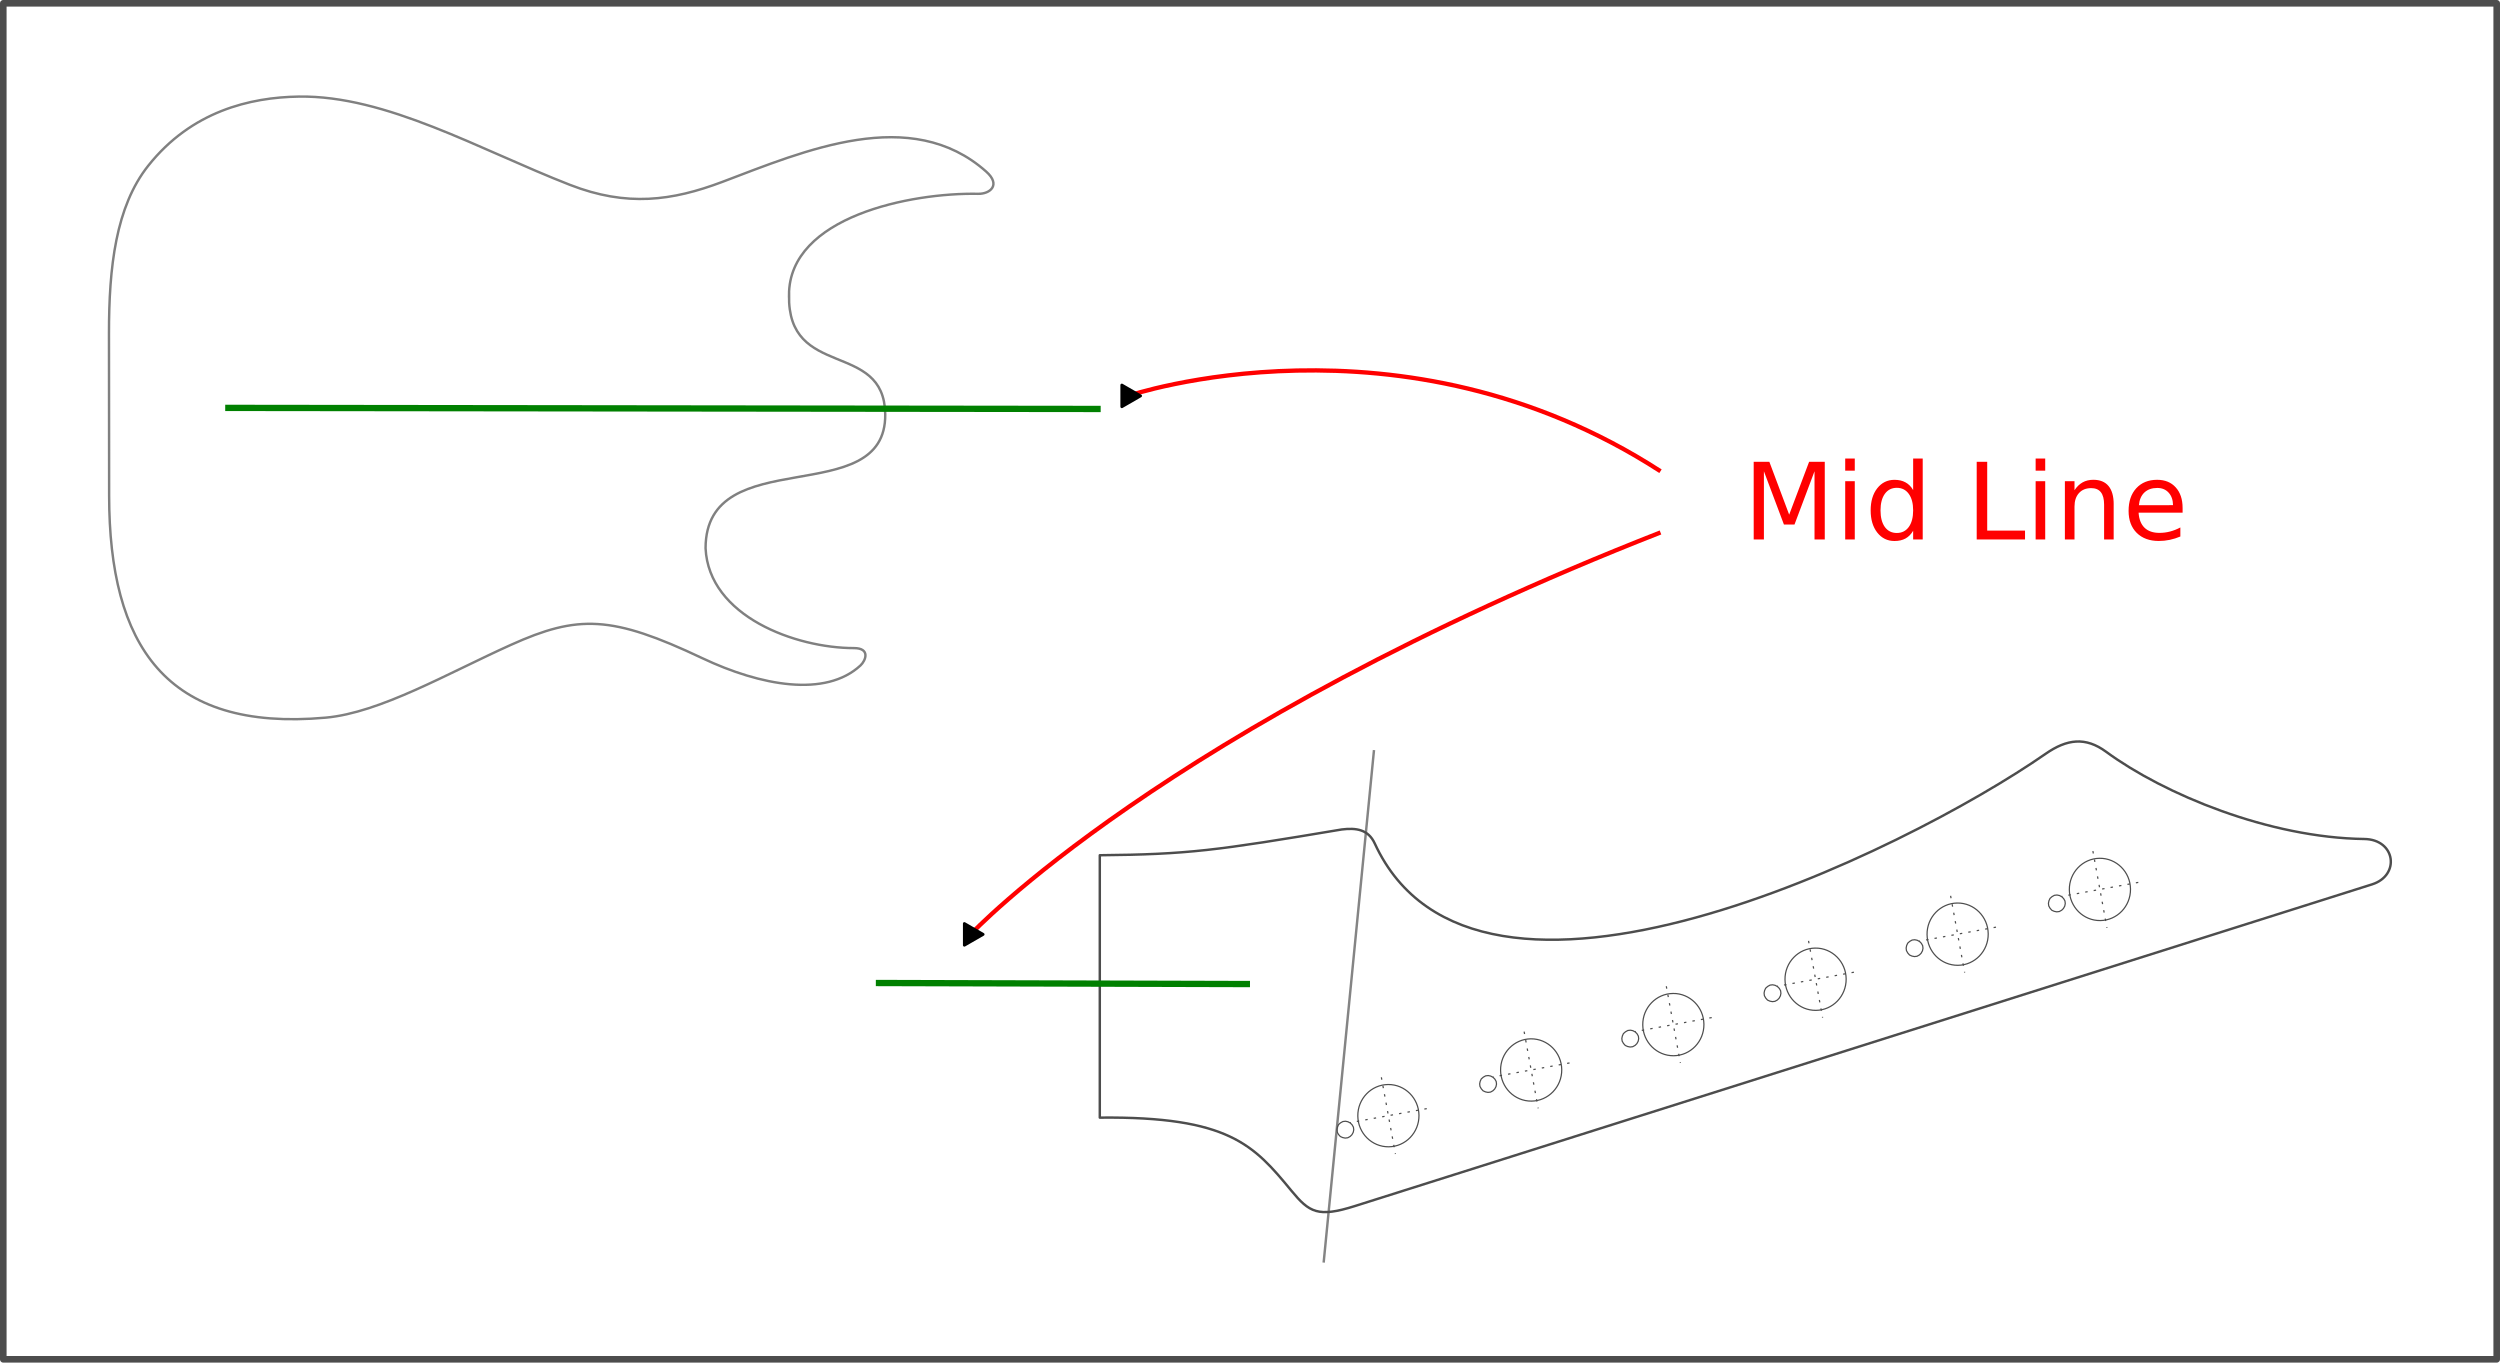 <?xml version="1.0" encoding="UTF-8" standalone="no"?>
<!-- Created with Inkscape (http://www.inkscape.org/) -->

<svg
   width="158.309mm"
   height="86.285mm"
   viewBox="0 0 158.309 86.285"
   version="1.1"
   id="svg1"
   inkscape:version="1.3.2 (091e20ef0f, 2023-11-25)"
   sodipodi:docname="marz_midline.svg"
   xmlns:inkscape="http://www.inkscape.org/namespaces/inkscape"
   xmlns:sodipodi="http://sodipodi.sourceforge.net/DTD/sodipodi-0.dtd"
   xmlns="http://www.w3.org/2000/svg"
   xmlns:svg="http://www.w3.org/2000/svg">
  <sodipodi:namedview
     id="namedview1"
     pagecolor="#ffffff"
     bordercolor="#000000"
     borderopacity="0.25"
     inkscape:showpageshadow="2"
     inkscape:pageopacity="0.0"
     inkscape:pagecheckerboard="0"
     inkscape:deskcolor="#d1d1d1"
     inkscape:document-units="mm"
     inkscape:zoom="1.0230033"
     inkscape:cx="295.69797"
     inkscape:cy="173.99748"
     inkscape:window-width="1920"
     inkscape:window-height="1021"
     inkscape:window-x="1920"
     inkscape:window-y="0"
     inkscape:window-maximized="1"
     inkscape:current-layer="layer1"
     showgrid="false" />
  <defs
     id="defs1">
    <marker
       style="overflow:visible"
       id="marker4"
       refX="0"
       refY="0"
       orient="auto-start-reverse"
       inkscape:stockid="Triangle arrow"
       markerWidth="1"
       markerHeight="1"
       viewBox="0 0 1 1"
       inkscape:isstock="true"
       inkscape:collect="always"
       preserveAspectRatio="xMidYMid">
      <path
         transform="scale(0.5)"
         style="fill:context-stroke;fill-rule:evenodd;stroke:context-stroke;stroke-width:1pt"
         d="M 5.77,0 -2.88,5 V -5 Z"
         id="path4" />
    </marker>
    <marker
       style="overflow:visible"
       id="Triangle"
       refX="0"
       refY="0"
       orient="auto-start-reverse"
       inkscape:stockid="Triangle arrow"
       markerWidth="1"
       markerHeight="1"
       viewBox="0 0 1 1"
       inkscape:isstock="true"
       inkscape:collect="always"
       preserveAspectRatio="xMidYMid">
      <path
         transform="scale(0.5)"
         style="fill:context-stroke;fill-rule:evenodd;stroke:context-stroke;stroke-width:1pt"
         d="M 5.77,0 -2.88,5 V -5 Z"
         id="path135" />
    </marker>
    <inkscape:path-effect
       effect="rough_hatches"
       id="path-effect18"
       is_visible="true"
       lpeversion="1.2"
       direction="86.369,85.477 , 24.074,0"
       dist_rdm="75;1"
       growth="0"
       do_bend="true"
       bender="86.369,90.477 , 5,0"
       bottom_edge_variation="4.966;1"
       top_edge_variation="4.966;1"
       bottom_tgt_variation="0;1"
       top_tgt_variation="0;1"
       scale_bf="1"
       scale_bb="1"
       scale_tf="1"
       scale_tb="1"
       top_smth_variation="0;1"
       bottom_smth_variation="0;1"
       fat_output="true"
       stroke_width_top="1"
       stroke_width_bottom="1"
       front_thickness="1"
       back_thickness="0.25" />
    <linearGradient
       id="swatch8"
       inkscape:swatch="solid">
      <stop
         style="stop-color:#999999;stop-opacity:1;"
         offset="0"
         id="stop8" />
    </linearGradient>
    <clipPath
       clipPathUnits="userSpaceOnUse"
       id="clipPath120">
      <rect
         style="fill:#999999;fill-opacity:1;stroke:none;stroke-width:1.036;stroke-dasharray:none"
         id="path121"
         width="96.295"
         height="49.664"
         x="56.811"
         y="52.931"
         sodipodi:type="rect" />
    </clipPath>
    <clipPath
       clipPathUnits="userSpaceOnUse"
       id="clipPath13295">
      <g
         id="g13299">
        <path
           d="M -5.0620427e-6,1300 H 1300 V 2.236658e-5 H -5.0620427e-6 Z"
           id="path13297"
           style="stroke-width:0.353" />
      </g>
    </clipPath>
  </defs>
  <g
     inkscape:label="Layer 1"
     inkscape:groupmode="layer"
     id="layer1"
     transform="translate(-25.846,-37.361)">
    <rect
       style="fill:#ffffff;fill-opacity:1;stroke:#4d4d4d;stroke-width:0.417;stroke-linecap:butt;stroke-linejoin:round;stroke-dasharray:none;paint-order:normal"
       id="rect17"
       width="157.892"
       height="85.869"
       x="26.054"
       y="37.569"
       sodipodi:insensitive="true" />
    <path
       d="m 75.808,56.032 c 0.011,-4.959 7.734,-6.482 11.979,-6.398 0.743,0.015 1.467,-0.555 0.507,-1.408 -4.776,-4.241 -11.494,-1.317 -16.707,0.653 -3.183,1.202 -6.052,1.59 -9.649,0.188 -5.748,-2.239 -11.641,-5.677 -17.178,-5.59 -3.069,0.048 -6.787,0.923 -9.531,4.383 -2.046,2.579 -2.487,6.406 -2.483,10.625 l 0.005,5.135 0.005,5.135 c 0.009,9.45 3.56,14.968 13.719,14.05 3.435,-0.31 7.69,-2.792 11.717,-4.606 4.256,-1.917 6.378,-1.881 12.12,0.838 3.697,1.751 7.812,2.507 10.022,0.463 0.336,-0.31 0.64,-1.099 -0.414,-1.099 -3.672,0 -9.192,-2 -9.395,-6.324 0.008,-6.801 11.448,-2.333 11.377,-8.483 -0.055,-4.708 -6.209,-2.17 -6.092,-7.564 z"
       style="fill:none;stroke:#808080;stroke-width:0.155;stroke-linecap:butt;stroke-linejoin:miter;stroke-miterlimit:22.926;stroke-dasharray:none;stroke-opacity:1"
       id="contour"
       clip-path="none"
       sodipodi:nodetypes="cscccccccscccssccc" />
    <path
       style="fill:none;stroke:#008000;stroke-width:0.4;stroke-linejoin:round;stroke-dasharray:none;paint-order:stroke fill markers"
       d="M 95.545,63.258 40.107,63.19"
       id="midline"
       inkscape:label="midline" />
    <path
       id="h2_900_2000"
       clip-path="none"
       style="fill:none;fill-opacity:1;fill-rule:nonzero;stroke:#4d4d4d;stroke-width:0.2;stroke-linecap:butt;stroke-linejoin:miter;stroke-miterlimit:2;stroke-dasharray:none;stroke-opacity:1"
       d="m 728.62,700.972 0.422,0.05 0.386,0.217 0.325,0.288 0.175,0.386 0.082,0.409 -0.051,0.423 -0.215,0.385 -0.29,0.326 -0.386,0.174 -0.409,0.082 -0.422,-0.05 -0.386,-0.215 -0.284,-0.281 -0.216,-0.395 -0.082,-0.409 0.051,-0.422 0.216,-0.386 0.281,-0.284 0.394,-0.215 z m 23.162,7.283 0.422,0.05 0.386,0.217 0.326,0.288 0.175,0.386 0.082,0.409 -0.051,0.423 -0.215,0.385 -0.29,0.326 -0.386,0.174 -0.409,0.082 -0.422,-0.051 -0.387,-0.215 -0.284,-0.281 -0.215,-0.395 -0.083,-0.409 0.051,-0.422 0.215,-0.387 0.281,-0.284 0.395,-0.215 z m 23.125,7.335 0.422,0.05 0.386,0.217 0.326,0.288 0.175,0.386 0.082,0.409 -0.051,0.423 -0.215,0.385 -0.29,0.326 -0.386,0.174 -0.409,0.082 -0.422,-0.051 -0.387,-0.216 -0.284,-0.28 -0.215,-0.395 -0.082,-0.409 0.05,-0.422 0.216,-0.386 0.281,-0.284 0.395,-0.215 z m 23.154,7.387 0.422,0.05 0.386,0.217 0.326,0.288 0.174,0.386 0.083,0.409 -0.051,0.423 -0.215,0.385 -0.29,0.326 -0.386,0.174 -0.409,0.082 -0.422,-0.051 -0.387,-0.216 -0.284,-0.28 -0.215,-0.395 -0.082,-0.409 0.05,-0.422 0.216,-0.386 0.281,-0.284 0.395,-0.215 z m 23.145,7.385 0.422,0.051 0.386,0.217 0.326,0.288 0.175,0.386 0.082,0.409 -0.051,0.423 -0.215,0.385 -0.29,0.326 -0.386,0.174 -0.409,0.083 -0.422,-0.051 -0.386,-0.215 -0.285,-0.281 -0.215,-0.395 -0.083,-0.409 0.051,-0.422 0.216,-0.386 0.28,-0.284 0.395,-0.215 z m 23.24,7.437 0.422,0.05 0.386,0.217 0.325,0.289 0.175,0.386 0.082,0.409 -0.051,0.423 -0.215,0.385 -0.29,0.326 -0.386,0.174 -0.409,0.083 -0.422,-0.051 -0.386,-0.215 -0.284,-0.281 -0.216,-0.395 -0.082,-0.409 0.051,-0.421 0.216,-0.387 0.281,-0.284 0.395,-0.215 z"
       transform="matrix(-0.389,0,0,0.389,439.534,-178.642)" />
    <path
       id="h1_0_2000"
       clip-path="none"
       style="fill:none;fill-opacity:1;fill-rule:evenodd;stroke:#4d4d4d;stroke-width:0.2;stroke-linecap:butt;stroke-linejoin:miter;stroke-miterlimit:22.926;stroke-dasharray:none;stroke-opacity:1"
       d="m 721.68,694.995 c 2.749,0.028 4.955,2.32 4.926,5.12 -0.028,2.8 -2.28,5.046 -5.029,5.018 -2.749,-0.028 -4.955,-2.319 -4.926,-5.119 0.028,-2.8 2.28,-5.047 5.029,-5.019 z m 23.162,7.283 c 2.749,0.028 4.955,2.319 4.926,5.119 -0.028,2.8 -2.28,5.047 -5.029,5.019 -2.749,-0.028 -4.954,-2.32 -4.926,-5.12 0.029,-2.8 2.279,-5.047 5.029,-5.019 z m 23.125,7.335 c 2.749,0.028 4.955,2.319 4.926,5.119 -0.029,2.8 -2.279,5.047 -5.029,5.019 -2.749,-0.028 -4.955,-2.32 -4.926,-5.12 0.028,-2.8 2.28,-5.047 5.029,-5.019 z m 23.154,7.387 c 2.749,0.028 4.955,2.319 4.926,5.119 -0.029,2.8 -2.28,5.047 -5.029,5.019 -2.749,-0.028 -4.954,-2.32 -4.926,-5.12 0.028,-2.8 2.279,-5.047 5.029,-5.019 z m 23.145,7.385 c 2.749,0.028 4.955,2.32 4.926,5.12 -0.028,2.8 -2.279,5.046 -5.029,5.018 -2.749,-0.028 -4.955,-2.32 -4.926,-5.12 0.028,-2.799 2.279,-5.046 5.029,-5.018 z m 23.24,7.437 c 2.749,0.028 4.955,2.32 4.926,5.12 -0.028,2.8 -2.28,5.046 -5.029,5.019 -2.749,-0.028 -4.955,-2.32 -4.926,-5.12 0.028,-2.8 2.28,-5.047 5.029,-5.019 z"
       transform="matrix(-0.389,0,0,0.389,439.534,-178.642)" />
    <path
       d="m 722.774,693.819 -2.288,12.492"
       style="fill:none;stroke:#4d4d4d;stroke-width:0.2;stroke-linecap:butt;stroke-linejoin:miter;stroke-miterlimit:2;stroke-dasharray:0.399, 0.998;stroke-dashoffset:0;stroke-opacity:1"
       id="path4140"
       clip-path="none"
       transform="matrix(-0.389,0,0,0.389,439.534,-178.642)" />
    <path
       d="m 715.383,698.92 12.492,2.288"
       style="fill:none;stroke:#4d4d4d;stroke-width:0.2;stroke-linecap:butt;stroke-linejoin:miter;stroke-miterlimit:2;stroke-dasharray:0.399, 0.998;stroke-dashoffset:0;stroke-opacity:1"
       id="path4142"
       clip-path="none"
       transform="matrix(-0.389,0,0,0.389,439.534,-178.642)" />
    <path
       d="m 745.935,701.102 -2.288,12.492"
       style="fill:none;stroke:#4d4d4d;stroke-width:0.2;stroke-linecap:butt;stroke-linejoin:miter;stroke-miterlimit:2;stroke-dasharray:0.399, 0.998;stroke-dashoffset:0;stroke-opacity:1"
       id="path4148"
       clip-path="none"
       transform="matrix(-0.389,0,0,0.389,439.534,-178.642)" />
    <path
       d="m 738.544,706.204 12.492,2.288"
       style="fill:none;stroke:#4d4d4d;stroke-width:0.2;stroke-linecap:butt;stroke-linejoin:miter;stroke-miterlimit:2;stroke-dasharray:0.399, 0.998;stroke-dashoffset:0;stroke-opacity:1"
       id="path4150"
       clip-path="none"
       transform="matrix(-0.389,0,0,0.389,439.534,-178.642)" />
    <path
       d="m 769.06,708.437 -2.288,12.492"
       style="fill:none;stroke:#4d4d4d;stroke-width:0.2;stroke-linecap:butt;stroke-linejoin:miter;stroke-miterlimit:2;stroke-dasharray:0.399, 0.998;stroke-dashoffset:0;stroke-opacity:1"
       id="path4156"
       clip-path="none"
       transform="matrix(-0.389,0,0,0.389,439.534,-178.642)" />
    <path
       d="m 761.67,713.539 12.492,2.288"
       style="fill:none;stroke:#4d4d4d;stroke-width:0.2;stroke-linecap:butt;stroke-linejoin:miter;stroke-miterlimit:2;stroke-dasharray:0.399, 0.998;stroke-dashoffset:0;stroke-opacity:1"
       id="path4158"
       clip-path="none"
       transform="matrix(-0.389,0,0,0.389,439.534,-178.642)" />
    <path
       d="m 792.214,715.824 -2.288,12.492"
       style="fill:none;stroke:#4d4d4d;stroke-width:0.2;stroke-linecap:butt;stroke-linejoin:miter;stroke-miterlimit:2;stroke-dasharray:0.399, 0.998;stroke-dashoffset:0;stroke-opacity:1"
       id="path4164"
       clip-path="none"
       transform="matrix(-0.389,0,0,0.389,439.534,-178.642)" />
    <path
       d="m 784.823,720.926 12.492,2.288"
       style="fill:none;stroke:#4d4d4d;stroke-width:0.2;stroke-linecap:butt;stroke-linejoin:miter;stroke-miterlimit:2;stroke-dasharray:0.399, 0.998;stroke-dashoffset:0;stroke-opacity:1"
       id="path4166"
       clip-path="none"
       transform="matrix(-0.389,0,0,0.389,439.534,-178.642)" />
    <path
       d="m 815.359,723.209 -2.288,12.492"
       style="fill:none;stroke:#4d4d4d;stroke-width:0.2;stroke-linecap:butt;stroke-linejoin:miter;stroke-miterlimit:2;stroke-dasharray:0.399, 0.998;stroke-dashoffset:0;stroke-opacity:1"
       id="path4172"
       clip-path="none"
       transform="matrix(-0.389,0,0,0.389,439.534,-178.642)" />
    <path
       d="m 807.968,728.31 12.492,2.288"
       style="fill:none;stroke:#4d4d4d;stroke-width:0.2;stroke-linecap:butt;stroke-linejoin:miter;stroke-miterlimit:2;stroke-dasharray:0.399, 0.998;stroke-dashoffset:0;stroke-opacity:1"
       id="path4174"
       clip-path="none"
       transform="matrix(-0.389,0,0,0.389,439.534,-178.642)" />
    <path
       d="m 838.599,730.646 -2.288,12.492"
       style="fill:none;stroke:#4d4d4d;stroke-width:0.2;stroke-linecap:butt;stroke-linejoin:miter;stroke-miterlimit:2;stroke-dasharray:0.399, 0.998;stroke-dashoffset:0;stroke-opacity:1"
       id="path4180"
       clip-path="none"
       transform="matrix(-0.389,0,0,0.389,439.534,-178.642)" />
    <path
       d="m 831.208,735.747 12.492,2.288"
       style="fill:none;stroke:#4d4d4d;stroke-width:0.2;stroke-linecap:butt;stroke-linejoin:miter;stroke-miterlimit:2;stroke-dasharray:0.399, 0.998;stroke-dashoffset:0;stroke-opacity:1"
       id="path4182"
       clip-path="none"
       transform="matrix(-0.389,0,0,0.389,439.534,-178.642)" />
    <path
       style="opacity:0.691;fill:none;stroke:#4d4d4d;stroke-width:0.155;stroke-linecap:square"
       d="m 112.845,84.936 -3.173,32.3"
       id="transition"
       sodipodi:nodetypes="cc" />
    <path
       d="m 853.234,749.113 c -2.931,3.555 -4.329,4.404 -10.354,2.498 L 677.3,699.246 c -4.593,-1.453 -3.841,-7.312 1.277,-7.38 15.502,-0.206 32.568,-7.263 42.033,-14.204 3.339,-2.449 6.349,-2.092 9.855,0.344 22.719,15.787 92.693,50.417 109.2,14.578 1.052,-2.285 3.021,-2.558 5.353,-2.272 20.574,3.453 25.013,4.052 39.402,4.198 v 42.71 c -21.042,-0.214 -25.087,4.493 -31.185,11.892 z"
       style="fill:none;stroke:#4d4d4d;stroke-width:0.4;stroke-linecap:butt;stroke-linejoin:round;stroke-miterlimit:22.926;stroke-dasharray:none;stroke-opacity:1"
       id="contour-3"
       clip-path="none"
       transform="matrix(-0.389,0,0,0.389,439.528,-178.646)"
       sodipodi:nodetypes="ccccccscccc" />
    <path
       style="fill:none;stroke:#008000;stroke-width:0.4;stroke-linejoin:round;stroke-dasharray:none;paint-order:stroke fill markers"
       d="M 105,99.675 81.307,99.608"
       id="path1"
       inkscape:label="midline"
       sodipodi:nodetypes="cc" />
    <path
       d="m 136.896,66.604 h 0.992 l 1.255,3.347 1.262,-3.347 h 0.992 v 4.918 h -0.649 v -4.319 l -1.268,3.373 h -0.669 l -1.268,-3.373 v 4.319 h -0.646 z m 5.795,1.229 h 0.606 v 3.69 h -0.606 z m 0,-1.436 h 0.606 v 0.768 h -0.606 z m 4.302,1.996 v -1.996 h 0.606 v 5.126 h -0.606 v -0.553 q -0.191,0.329 -0.484,0.491 -0.29,0.158 -0.698,0.158 -0.669,0 -1.09,-0.534 -0.418,-0.534 -0.418,-1.403 0,-0.87 0.418,-1.403 0.422,-0.534 1.09,-0.534 0.408,0 0.698,0.161 0.293,0.158 0.484,0.488 z m -2.066,1.288 q 0,0.669 0.273,1.051 0.277,0.379 0.758,0.379 0.481,0 0.758,-0.379 0.277,-0.382 0.277,-1.051 0,-0.669 -0.277,-1.048 -0.277,-0.382 -0.758,-0.382 -0.481,0 -0.758,0.382 -0.273,0.379 -0.273,1.048 z m 6.091,-3.077 h 0.665 v 4.358 h 2.395 v 0.56 h -3.06 z m 3.732,1.229 h 0.606 v 3.69 h -0.606 z m 0,-1.436 h 0.606 v 0.768 h -0.606 z m 4.941,2.899 v 2.227 h -0.606 V 69.315 q 0,-0.524 -0.204,-0.784 -0.204,-0.26 -0.613,-0.26 -0.491,0 -0.774,0.313 -0.283,0.313 -0.283,0.853 v 2.085 h -0.609 v -3.69 h 0.609 v 0.573 q 0.217,-0.333 0.511,-0.497 0.296,-0.165 0.682,-0.165 0.636,0 0.962,0.395 0.326,0.392 0.326,1.156 z m 4.365,0.231 v 0.296 h -2.787 q 0.04,0.626 0.376,0.955 0.339,0.326 0.942,0.326 0.349,0 0.675,-0.086 0.329,-0.086 0.652,-0.257 v 0.573 q -0.326,0.138 -0.669,0.211 -0.343,0.072 -0.695,0.072 -0.883,0 -1.4,-0.514 -0.514,-0.514 -0.514,-1.39 0,-0.906 0.488,-1.436 0.491,-0.534 1.321,-0.534 0.745,0 1.176,0.481 0.435,0.478 0.435,1.301 z m -0.606,-0.178 q -0.007,-0.497 -0.28,-0.794 -0.27,-0.296 -0.718,-0.296 -0.507,0 -0.814,0.287 -0.303,0.287 -0.349,0.807 z"
       id="text1"
       style="font-size:6.747px;fill:#ff0000;stroke-width:0.582;stroke-linejoin:round"
       aria-label="Mid Line" />
    <path
       style="fill:none;stroke:#ff0000;stroke-width:0.274;stroke-linejoin:round;stroke-miterlimit:4;stroke-dasharray:none;stroke-dashoffset:0;marker-end:url(#Triangle)"
       d="M 130.994,67.201 C 114.559,56.561 97.279,62.43 97.279,62.43"
       id="path2"
       sodipodi:nodetypes="cc" />
    <path
       style="fill:none;stroke:#ff0000;stroke-width:0.274;stroke-linejoin:round;stroke-miterlimit:4;stroke-dasharray:none;stroke-dashoffset:0;marker-end:url(#marker4)"
       d="M 130.994,71.078 C 99.589,83.387 87.308,96.529 87.308,96.529"
       id="path3"
       sodipodi:nodetypes="cc" />
  </g>
</svg>
